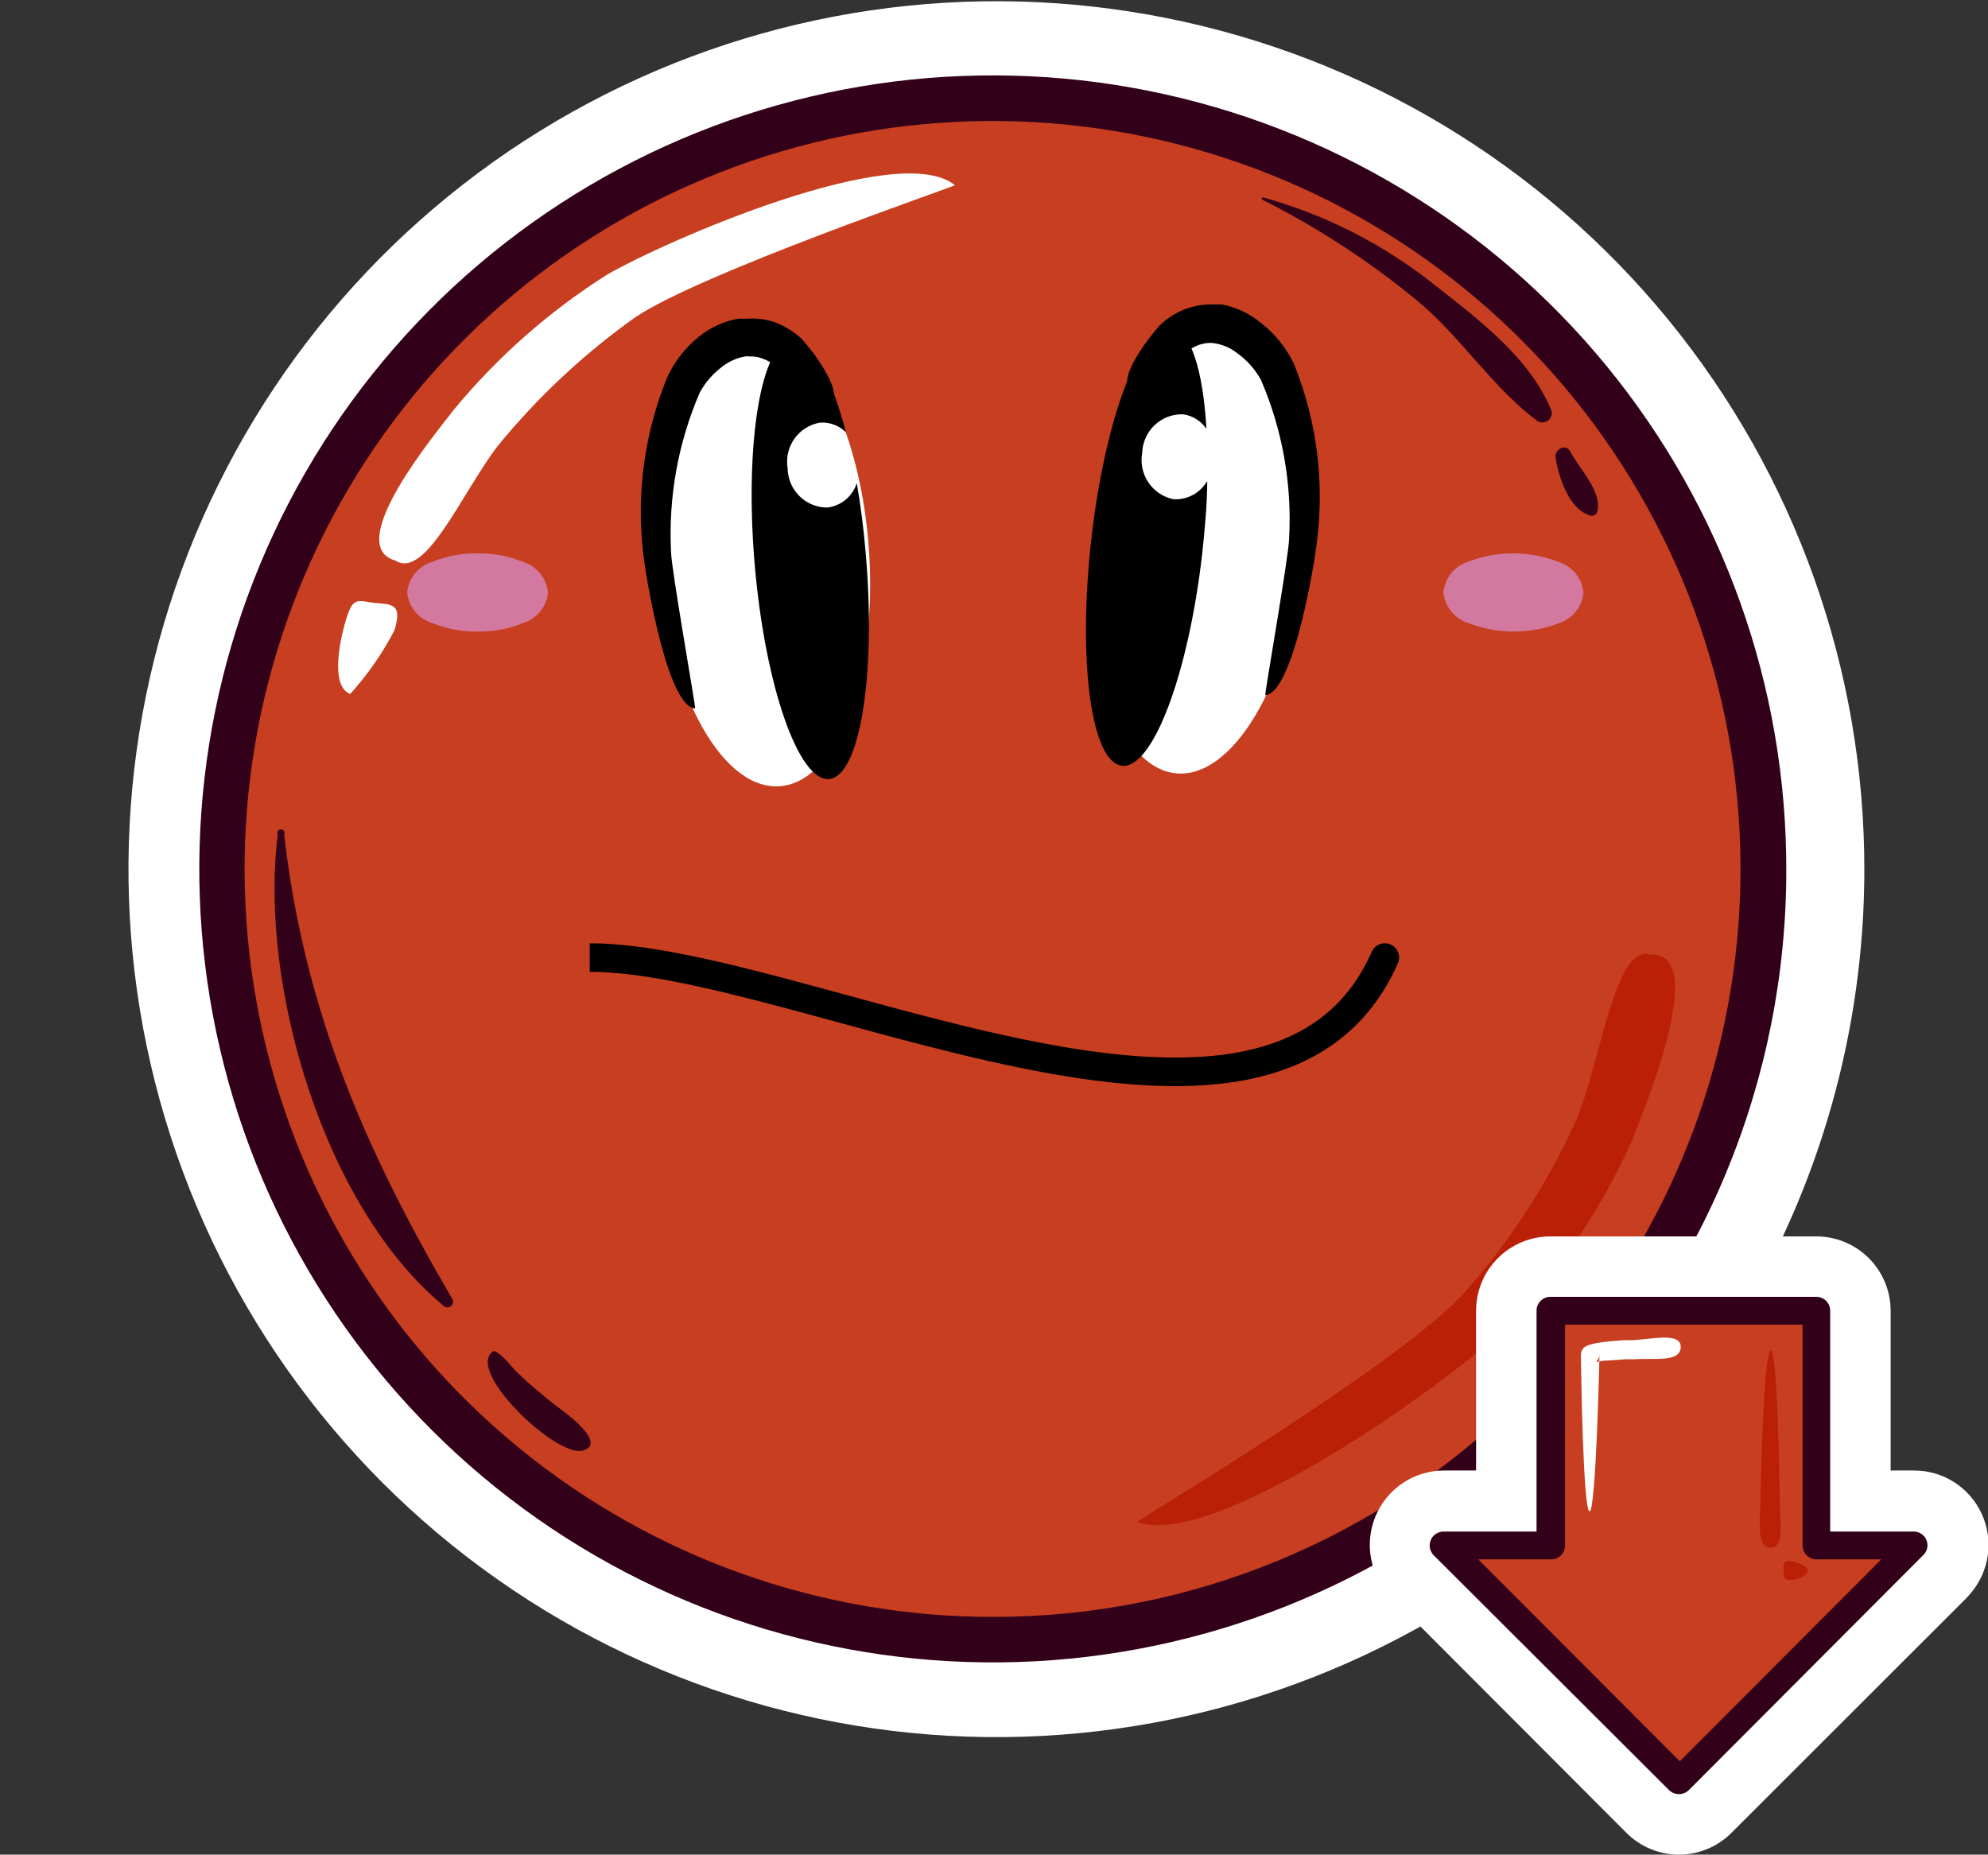 <svg width="209" height="195" viewBox="0 0 209 195" fill="none" xmlns="http://www.w3.org/2000/svg">
<rect x="0" y="0" width="209" height="195" fill="#333333" stroke="none"/>
<path fill-rule="evenodd" clip-rule="evenodd" d="M169.086 156.104C154.119 170.985 134.458 180.217 113.449 182.229C92.441 184.241 71.385 178.907 53.867 167.136C36.349 155.366 23.453 137.886 17.374 117.674C11.295 97.462 12.409 75.767 20.527 56.284C28.645 36.801 43.264 20.735 61.896 10.822C80.528 0.908 102.019 -2.24 122.711 1.914C143.402 6.068 162.015 17.267 175.378 33.603C188.741 49.94 196.029 70.404 196 91.511C195.984 103.519 193.598 115.406 188.979 126.49C184.361 137.574 177.601 147.638 169.086 156.104Z" fill="white"/>
<path fill-rule="evenodd" clip-rule="evenodd" d="M104.5 172.41C120.496 172.398 136.129 167.642 149.423 158.745C162.717 149.848 173.075 137.209 179.188 122.426C185.301 107.642 186.893 91.378 183.765 75.689C180.637 60 172.928 45.591 161.612 34.283C150.297 22.976 135.884 15.277 120.194 12.161C104.505 9.044 88.244 10.65 73.467 16.775C58.69 22.9 46.06 33.269 37.174 46.572C28.289 59.874 23.546 75.513 23.546 91.511C23.591 112.964 32.136 133.525 47.31 148.688C62.484 163.852 83.049 172.382 104.5 172.41V172.41Z" fill="#C73E20"/>
<path fill-rule="evenodd" clip-rule="evenodd" d="M104.5 170.005C86.301 170.04 68.654 163.761 54.567 152.239C40.479 140.716 30.825 124.663 27.248 106.818C23.672 88.972 26.395 70.438 34.955 54.376C43.514 38.314 57.379 25.718 74.185 18.736C90.992 11.755 109.699 10.819 127.118 16.09C144.537 21.36 159.589 32.51 169.707 47.638C179.826 62.766 184.384 80.936 182.605 99.05C180.826 117.163 172.82 134.099 159.953 146.969C152.682 154.272 144.04 160.067 134.524 164.02C125.008 167.973 114.804 170.007 104.5 170.005ZM187.795 91.51C187.83 72.202 181.168 53.48 168.945 38.535C156.722 23.59 139.694 13.347 120.765 9.553C101.835 5.759 82.176 8.649 65.139 17.73C48.102 26.811 34.741 41.521 27.335 59.352C19.929 77.182 18.935 97.03 24.524 115.511C30.113 133.992 41.938 149.963 57.984 160.7C74.029 171.437 93.302 176.275 112.515 174.391C131.729 172.506 149.694 164.015 163.349 150.366C171.097 142.648 177.246 133.477 181.441 123.377C185.636 113.276 187.796 102.447 187.795 91.51V91.51Z" fill="#33001A"/>
<path fill-rule="evenodd" clip-rule="evenodd" d="M132.659 20.968C138.497 23.903 143.987 27.483 149.027 31.642C153.646 35.482 156.936 40.819 161.682 44.3C161.85 44.39 162.04 44.429 162.23 44.414C162.42 44.399 162.601 44.329 162.753 44.213C162.904 44.098 163.019 43.941 163.083 43.761C163.148 43.582 163.159 43.388 163.117 43.203C160.881 37.612 155.312 33.499 150.714 29.87C145.39 25.649 139.271 22.543 132.722 20.736C132.722 20.736 132.595 20.926 132.659 20.968Z" fill="#33001A"/>
<path fill-rule="evenodd" clip-rule="evenodd" d="M163.538 48.139C163.876 50.249 164.994 53.603 167.209 54.214C167.36 54.253 167.52 54.23 167.654 54.151C167.788 54.072 167.886 53.943 167.926 53.792C168.474 51.683 166.027 49.32 165.078 47.464C164.614 46.578 163.391 47.253 163.538 48.139Z" fill="#33001A"/>
<path fill-rule="evenodd" clip-rule="evenodd" d="M29.199 87.756C27.216 103.535 34.05 126.887 46.622 137.287C46.723 137.39 46.859 137.453 47.003 137.462C47.147 137.472 47.29 137.429 47.404 137.341C47.518 137.252 47.596 137.125 47.623 136.983C47.65 136.841 47.624 136.694 47.55 136.57C38.311 120.77 31.983 106.109 29.874 87.756C29.904 87.698 29.918 87.633 29.916 87.568C29.914 87.503 29.895 87.44 29.861 87.384C29.827 87.329 29.779 87.283 29.723 87.251C29.666 87.219 29.602 87.202 29.537 87.202C29.471 87.202 29.407 87.219 29.351 87.251C29.294 87.283 29.246 87.329 29.212 87.384C29.179 87.44 29.16 87.503 29.157 87.568C29.155 87.633 29.169 87.698 29.199 87.756V87.756Z" fill="#33001A"/>
<path fill-rule="evenodd" clip-rule="evenodd" d="M51.768 142.139C49.026 144.248 58.518 153.277 61.26 152.517C64.002 151.758 59.151 148.298 58.518 147.855C57.168 146.779 55.881 145.746 54.595 144.501C53.751 143.784 53.055 142.603 52.085 142.096C52.035 142.066 51.977 142.054 51.919 142.061C51.861 142.069 51.808 142.096 51.768 142.139V142.139Z" fill="#33001A"/>
<path fill-rule="evenodd" clip-rule="evenodd" d="M47.697 43.097C52.269 37.557 57.686 32.773 63.749 28.922C69.95 25.314 94.46 14.64 100.387 19.471C100.155 19.682 73.641 28.732 66.765 33.373C61.376 37.21 56.524 41.751 52.338 46.873C48.626 51.683 44.766 60.986 41.581 58.94C35.864 57.379 46.158 45.144 47.697 43.097Z" fill="white"/>
<path fill-rule="evenodd" clip-rule="evenodd" d="M41.475 66.26C40.215 68.686 38.648 70.941 36.814 72.968C34.493 72.061 35.949 66.302 36.582 64.53C37.214 62.758 37.805 63.201 39.345 63.391C41.349 63.538 42.277 63.538 41.475 66.26Z" fill="white"/>
<path fill-rule="evenodd" clip-rule="evenodd" d="M171.49 120.094C168.165 127.503 163.527 134.25 157.801 140.008C151.769 145.746 127.449 163.044 119.539 160.006C119.75 159.732 146.453 143.847 153.709 136.19C158.678 130.653 162.756 124.375 165.795 117.584C168.348 111.256 169.803 99.231 173.515 100.37C179.948 100.012 172.418 117.711 171.49 120.094Z" fill="#B92006"/>
<path fill-rule="evenodd" clip-rule="evenodd" d="M54.953 65.521C53.447 66.132 51.833 66.433 50.208 66.407C48.582 66.433 46.968 66.132 45.462 65.521C44.745 65.306 44.11 64.882 43.636 64.303C43.163 63.724 42.873 63.017 42.804 62.273C42.881 61.536 43.175 60.838 43.648 60.267C44.12 59.697 44.752 59.279 45.462 59.066C46.968 58.456 48.582 58.154 50.208 58.18C51.833 58.154 53.447 58.456 54.953 59.066C55.669 59.282 56.305 59.706 56.778 60.285C57.252 60.863 57.542 61.57 57.611 62.315C57.534 63.052 57.24 63.75 56.767 64.32C56.294 64.891 55.663 65.309 54.953 65.521Z" fill="#D3799F"/>
<path fill-rule="evenodd" clip-rule="evenodd" d="M163.897 65.521C160.843 66.702 157.459 66.702 154.405 65.521C153.689 65.306 153.054 64.882 152.58 64.303C152.107 63.724 151.817 63.017 151.748 62.273C151.818 61.546 152.099 60.855 152.556 60.286C153.013 59.716 153.627 59.292 154.321 59.066C157.375 57.886 160.759 57.886 163.813 59.066C164.529 59.281 165.164 59.706 165.638 60.284C166.111 60.863 166.401 61.57 166.47 62.315C166.4 63.042 166.118 63.732 165.661 64.302C165.204 64.871 164.591 65.295 163.897 65.521V65.521Z" fill="#D3799F"/>
<g clip-path="url(#clip0_593_13654)">
<path d="M62 100.679C84.177 100.679 133.647 127.722 145.588 100.679" stroke="black" stroke-width="3" stroke-linecap="round" stroke-linejoin="round"/>
<path fill-rule="evenodd" clip-rule="evenodd" d="M78.801 34.356C84.955 34.191 90.564 44.875 91.381 58.215C92.198 71.556 87.869 82.513 81.742 82.677C75.615 82.842 70.006 72.131 69.189 58.791C68.372 45.45 72.674 34.493 78.801 34.356Z" fill="white"/>
<path fill-rule="evenodd" clip-rule="evenodd" d="M83.239 35.753C85.254 35.561 87.351 39.424 88.93 45.45C88.575 45.096 88.148 44.822 87.678 44.647C87.208 44.472 86.707 44.401 86.207 44.437C85.671 44.526 85.157 44.721 84.696 45.011C84.234 45.3 83.834 45.679 83.518 46.124C83.202 46.569 82.976 47.072 82.854 47.606C82.731 48.139 82.714 48.691 82.804 49.23C82.818 50.332 83.263 51.384 84.043 52.159C84.823 52.933 85.874 53.367 86.97 53.367C87.679 53.284 88.349 52.997 88.9 52.54C89.451 52.084 89.858 51.476 90.074 50.792C90.483 53.148 90.809 55.668 91.027 58.325C92.116 71.063 90.374 81.636 87.16 81.91C83.947 82.184 80.435 72.076 79.346 59.393C78.256 46.71 79.999 36.027 83.239 35.753Z" fill="black"/>
<path fill-rule="evenodd" clip-rule="evenodd" d="M128.714 33.151C134.786 34.055 138.516 45.697 137.019 58.846C135.521 71.994 129.449 82.157 123.404 81.281C117.359 80.404 113.601 68.871 115.071 55.586C116.542 42.3 122.641 32.247 128.714 33.151Z" fill="white"/>
<path fill-rule="evenodd" clip-rule="evenodd" d="M123.131 34.465C125.146 34.684 126.481 38.876 126.835 45.094C126.555 44.675 126.189 44.321 125.761 44.057C125.334 43.792 124.855 43.623 124.357 43.56C123.261 43.53 122.198 43.936 121.397 44.69C120.597 45.444 120.124 46.484 120.082 47.587C119.881 48.671 120.11 49.792 120.721 50.709C121.332 51.626 122.275 52.265 123.349 52.49C124.062 52.536 124.774 52.381 125.404 52.042C126.034 51.703 126.558 51.194 126.916 50.572C126.916 52.956 126.671 55.503 126.399 58.133C124.956 70.843 121.198 80.869 117.958 80.513C114.717 80.157 113.301 69.556 114.717 56.818C116.133 44.08 119.918 34.082 123.131 34.465Z" fill="black"/>
<path fill-rule="evenodd" clip-rule="evenodd" d="M78.338 37.479C77.477 37.629 76.664 37.986 75.969 38.52C74.984 39.249 74.166 40.183 73.573 41.259C71.288 46.546 70.254 52.294 70.55 58.051C70.55 59.667 73.137 74.268 73.083 74.487C70.142 74.35 67.855 60.407 67.637 58.27C66.876 51.936 67.748 45.512 70.169 39.615C70.944 37.959 72.09 36.505 73.518 35.369C74.712 34.412 76.126 33.772 77.63 33.507H78.638C79.627 33.437 80.619 33.577 81.551 33.918C82.553 34.315 83.475 34.89 84.274 35.616C85.336 36.821 89.72 42.273 86.561 42.793C84.356 44.108 84.955 41.752 81.633 38.574C81.203 38.19 80.704 37.892 80.162 37.698C79.72 37.528 79.247 37.454 78.774 37.479C78.629 37.457 78.483 37.457 78.338 37.479Z" fill="black"/>
<path fill-rule="evenodd" clip-rule="evenodd" d="M127.788 36.109C128.644 36.264 129.449 36.632 130.13 37.177C131.123 37.905 131.95 38.839 132.553 39.917C134.83 45.185 135.846 50.918 135.521 56.654C135.521 58.27 132.962 72.871 133.016 73.09C135.957 72.925 138.244 59.01 138.462 56.873C139.252 50.566 138.417 44.162 136.039 38.273C135.23 36.575 134.036 35.093 132.553 33.945C131.366 32.961 129.952 32.292 128.441 32H127.352C126.423 32.007 125.502 32.174 124.629 32.493C123.617 32.881 122.691 33.468 121.906 34.219C120.844 35.424 116.46 40.875 119.619 41.368C121.824 42.711 121.225 40.355 124.52 37.15C124.967 36.775 125.473 36.478 126.018 36.273C126.454 36.116 126.916 36.042 127.379 36.054L127.788 36.109Z" fill="black"/>
</g>
<g clip-path="url(#clip1_593_13654)">
<path fill-rule="evenodd" clip-rule="evenodd" d="M198.764 154.612H201.209C202.71 154.605 204.18 155.031 205.445 155.839C206.71 156.648 207.716 157.805 208.342 159.171C208.968 160.538 209.187 162.056 208.975 163.544C208.762 165.032 208.126 166.427 207.142 167.563C207.012 167.71 206.881 167.873 206.734 168.02L182.025 192.714C180.561 194.179 178.577 195.002 176.508 195.002C174.439 195.002 172.455 194.179 170.991 192.714L146.282 167.955C145.195 166.861 144.455 165.469 144.155 163.955C143.856 162.44 144.011 160.871 144.6 159.444C145.189 158.017 146.186 156.797 147.465 155.937C148.745 155.078 150.25 154.616 151.791 154.612H155.181V137.807C155.185 135.735 156.01 133.749 157.473 132.285C158.937 130.822 160.92 130 162.988 130H190.957C193.025 130 195.008 130.822 196.472 132.285C197.936 133.749 198.76 135.735 198.764 137.807V154.612Z" fill="white"/>
<path fill-rule="evenodd" clip-rule="evenodd" d="M162.988 137.823H190.957V162.435H201.209L176.5 187.193L151.791 162.435H162.988V137.823Z" fill="#C73E20"/>
<path fill-rule="evenodd" clip-rule="evenodd" d="M162.988 136.353C162.603 136.353 162.235 136.506 161.962 136.779C161.69 137.051 161.538 137.421 161.538 137.807V161.03H151.758C151.375 161.036 151.008 161.188 150.731 161.455C150.458 161.73 150.304 162.103 150.304 162.492C150.304 162.881 150.458 163.253 150.731 163.529L175.473 188.222C175.752 188.489 176.123 188.638 176.508 188.638C176.894 188.638 177.264 188.489 177.543 188.222L202.236 163.464C202.431 163.261 202.561 163.005 202.613 162.729C202.664 162.452 202.633 162.167 202.523 161.908C202.414 161.649 202.231 161.427 201.998 161.271C201.764 161.115 201.49 161.032 201.209 161.03H192.408V137.807C192.408 137.421 192.255 137.051 191.983 136.779C191.711 136.506 191.342 136.353 190.957 136.353H162.988ZM189.507 162.484C189.504 162.676 189.54 162.867 189.612 163.045C189.684 163.223 189.791 163.385 189.926 163.522C190.061 163.659 190.221 163.767 190.398 163.841C190.575 163.915 190.765 163.954 190.957 163.954H197.786L176.598 185.185L155.409 163.954H163.086C163.278 163.954 163.468 163.915 163.645 163.841C163.822 163.767 163.983 163.659 164.118 163.522C164.252 163.385 164.359 163.223 164.431 163.045C164.503 162.867 164.539 162.676 164.537 162.484V139.276H189.507V162.484Z" fill="#33001A"/>
<path fill-rule="evenodd" clip-rule="evenodd" d="M185.079 158.119C185.079 156.796 185.405 142 186.155 142C186.904 142 187.1 156.796 187.1 158.119C187.1 159.034 187.687 162.921 186.155 162.709C184.541 162.921 185.095 159.099 185.079 158.119Z" fill="#B92006"/>
<path fill-rule="evenodd" clip-rule="evenodd" d="M188.16 164.129C188.583 164.129 189.985 164.619 190.067 165.077C190.067 165.811 188.714 166.122 188.143 166.138C187.573 166.154 187.508 165.762 187.508 165.207C187.508 164.652 187.361 164.113 188.16 164.129Z" fill="#B92006"/>
<path fill-rule="evenodd" clip-rule="evenodd" d="M170.861 142.918L168.709 143.065C168.399 143.065 168.106 143.163 167.813 143.212L167.91 143.065C167.91 143.065 168.008 142.902 168.057 142.836C168.115 142.713 168.148 142.58 168.155 142.445C168.155 142.445 167.796 158.907 167.112 158.907C166.427 158.907 166.215 143.653 166.199 142.445C166.2 142.287 166.234 142.131 166.297 141.987C166.357 141.891 166.422 141.798 166.492 141.71C166.593 141.632 166.703 141.566 166.818 141.514C166.974 141.434 167.138 141.374 167.307 141.334C167.682 141.237 168.064 141.166 168.448 141.122C169.198 141.024 169.948 140.958 170.714 140.909H171.643C173.566 140.828 176.744 140.027 176.696 141.644C176.647 143.261 174.023 142.771 171.806 142.918H170.861Z" fill="white"/>
</g>
<defs>
<clipPath id="clip0_593_13654">
<rect width="87" height="91" fill="white" transform="translate(62 32)"/>
</clipPath>
<clipPath id="clip1_593_13654">
<rect width="65" height="65" fill="white" transform="translate(144 130)"/>
</clipPath>
</defs>
</svg>
